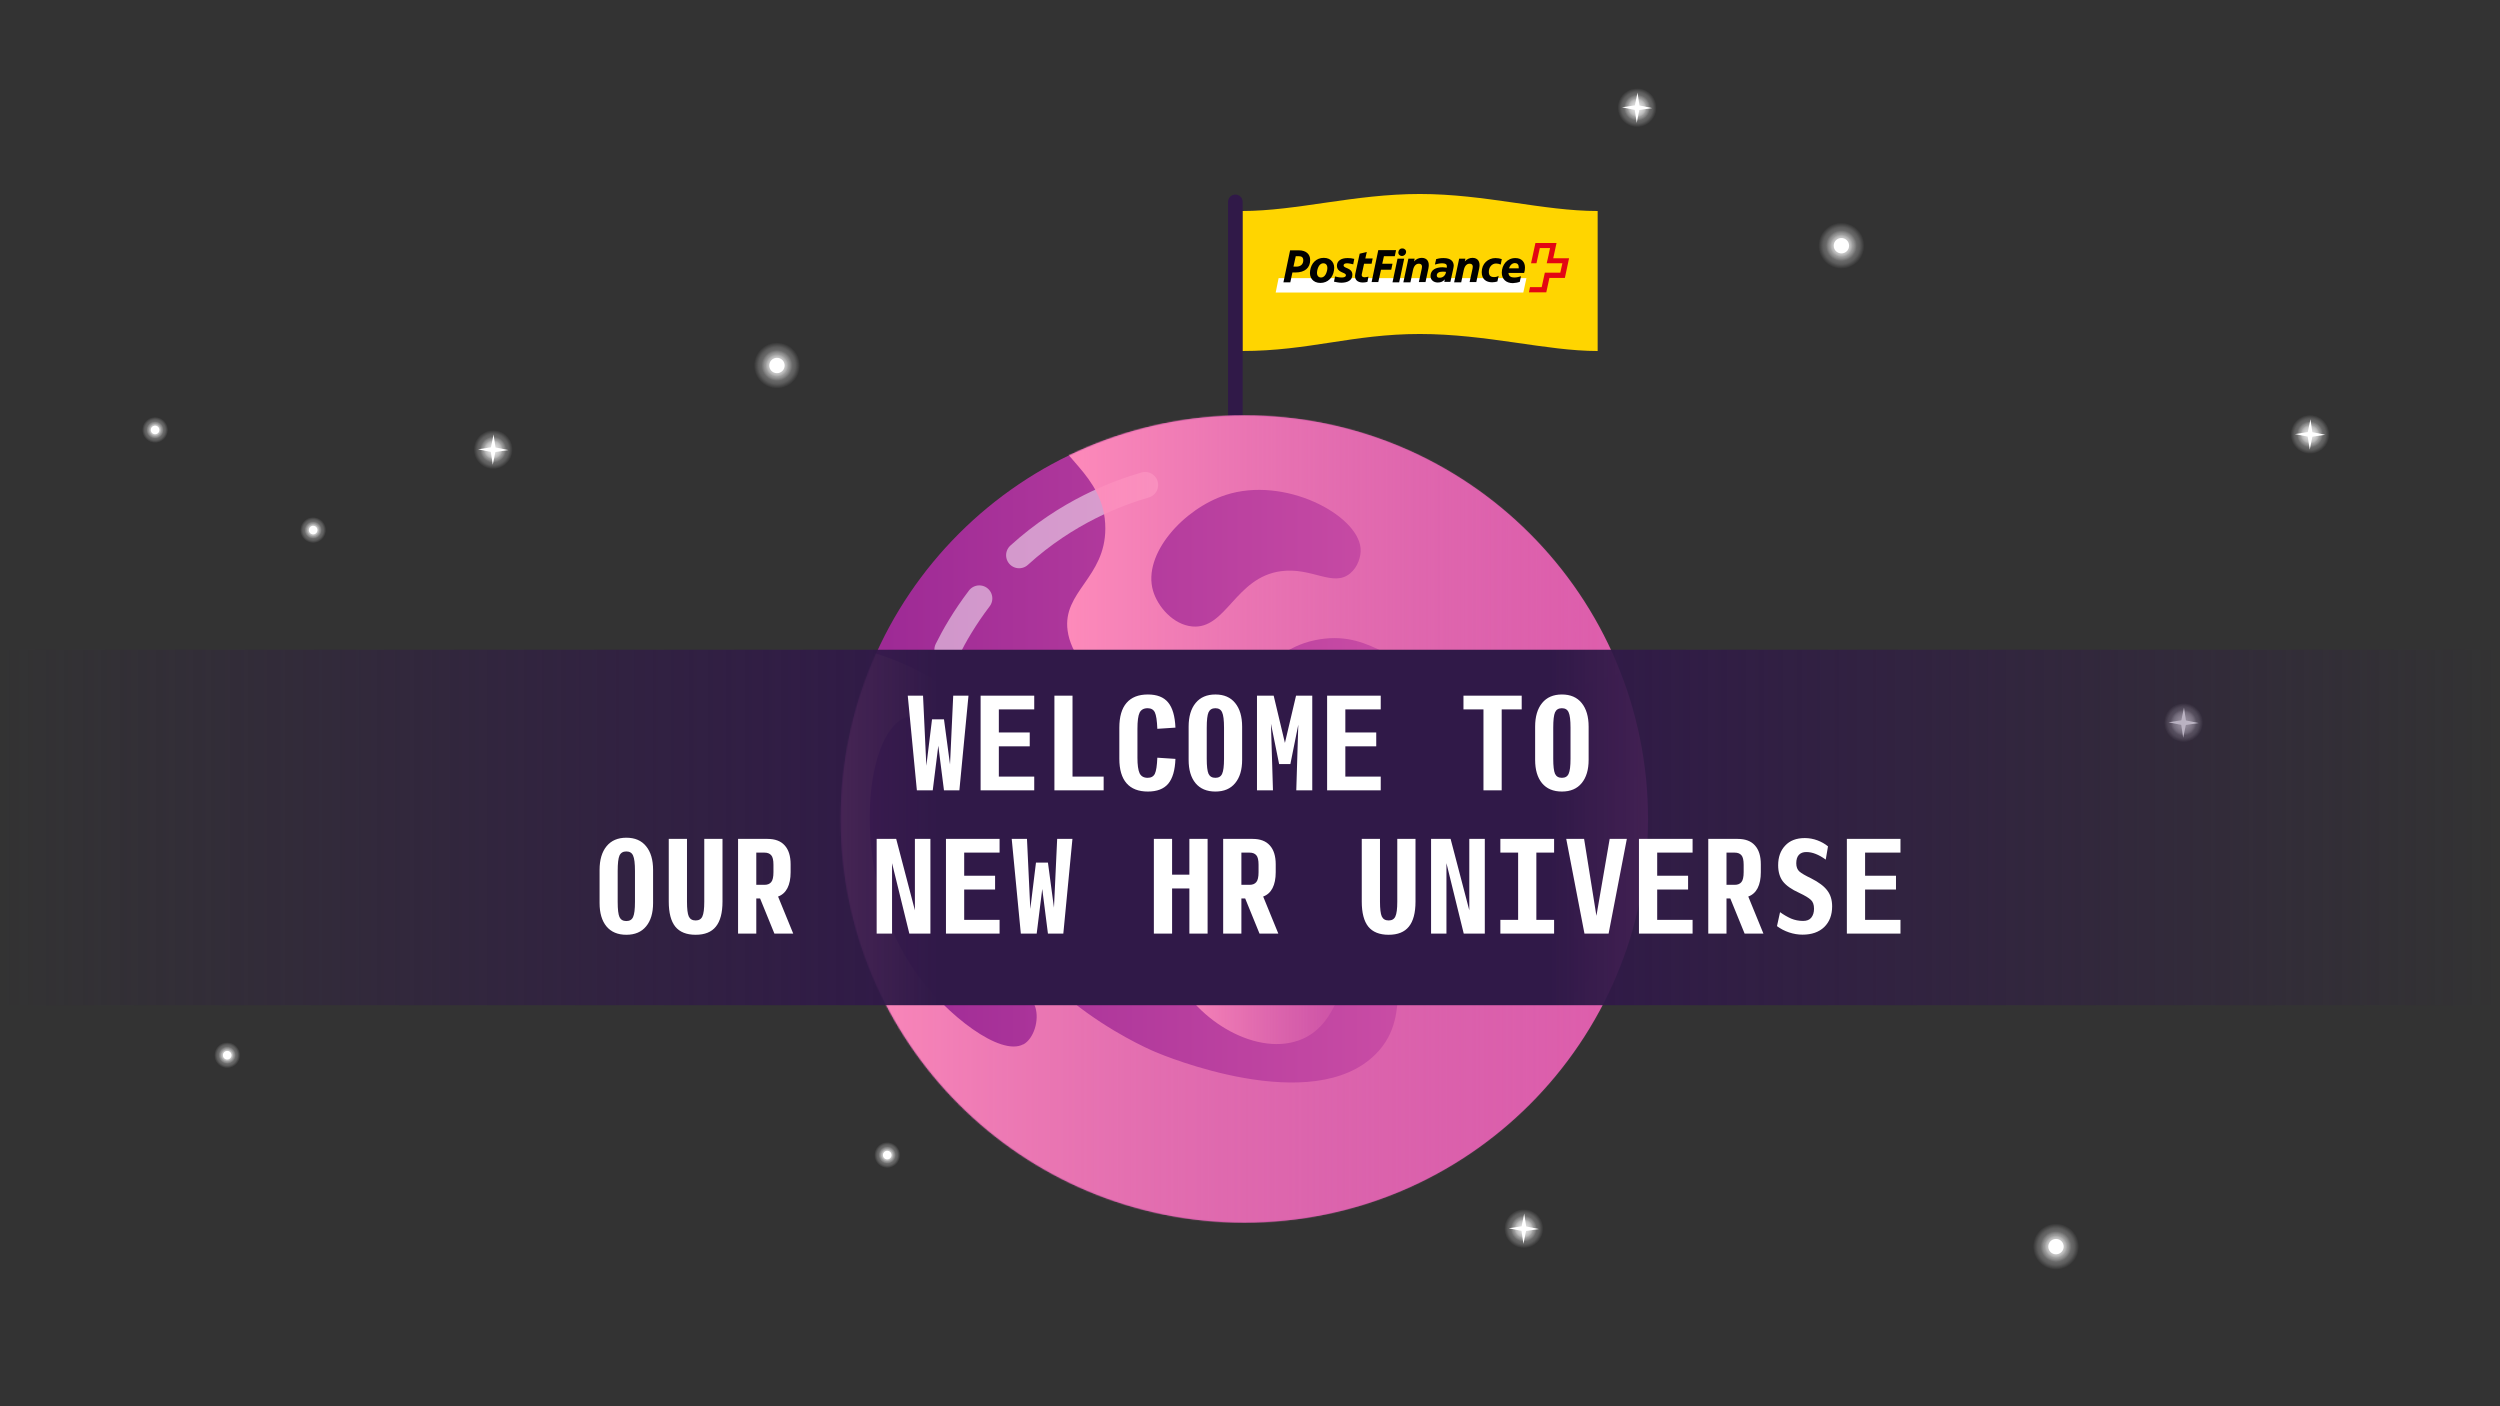 <svg width="1920" height="1080" viewBox="0 0 1920 1080" fill="none" xmlns="http://www.w3.org/2000/svg">
<rect x="0" y="0" width="1920" height="1080" fill="#333333" stroke="none"/>
<g id="Slide1" clip-path="url(#clip0_30_2)">
<g id="Group 4">
<g id="star">
<g id="Group">
<path id="Vector" opacity="0.5" d="M1170.3 951.1C1174.44 951.1 1177.8 947.742 1177.8 943.6C1177.8 939.458 1174.44 936.1 1170.3 936.1C1166.16 936.1 1162.8 939.458 1162.8 943.6C1162.8 947.742 1166.16 951.1 1170.3 951.1Z" fill="url(#paint0_radial_30_2)"/>
<path id="Vector_2" opacity="0.5" d="M1170.3 958.6C1178.58 958.6 1185.3 951.884 1185.3 943.6C1185.3 935.316 1178.58 928.6 1170.3 928.6C1162.02 928.6 1155.3 935.316 1155.3 943.6C1155.3 951.884 1162.02 958.6 1170.3 958.6Z" fill="url(#paint1_radial_30_2)"/>
<path id="Vector_3" opacity="0.5" d="M1170.3 953.6C1175.82 953.6 1180.3 949.123 1180.3 943.6C1180.3 938.077 1175.82 933.6 1170.3 933.6C1164.78 933.6 1160.3 938.077 1160.3 943.6C1160.3 949.123 1164.78 953.6 1170.3 953.6Z" fill="url(#paint2_radial_30_2)"/>
</g>
<path id="Vector_4" d="M1170 955.3L1168.5 945.3L1158.7 943.3L1168.6 941.8L1170.6 932L1172.1 941.9L1181.9 943.9L1172 945.4L1170 955.3Z" fill="white"/>
</g>
<g id="star_2">
<g id="Group_2">
<path id="Vector_5" opacity="0.5" d="M378.8 352.8C382.942 352.8 386.3 349.442 386.3 345.3C386.3 341.158 382.942 337.8 378.8 337.8C374.658 337.8 371.3 341.158 371.3 345.3C371.3 349.442 374.658 352.8 378.8 352.8Z" fill="url(#paint3_radial_30_2)"/>
<path id="Vector_6" opacity="0.5" d="M378.8 360.3C387.084 360.3 393.8 353.584 393.8 345.3C393.8 337.016 387.084 330.3 378.8 330.3C370.516 330.3 363.8 337.016 363.8 345.3C363.8 353.584 370.516 360.3 378.8 360.3Z" fill="url(#paint4_radial_30_2)"/>
<path id="Vector_7" opacity="0.5" d="M378.8 355.3C384.323 355.3 388.8 350.823 388.8 345.3C388.8 339.777 384.323 335.3 378.8 335.3C373.277 335.3 368.8 339.777 368.8 345.3C368.8 350.823 373.277 355.3 378.8 355.3Z" fill="url(#paint5_radial_30_2)"/>
</g>
<path id="Vector_8" d="M378.45 356.95L376.95 347.05L367.15 345.05L377.05 343.55L379.05 333.65L380.55 343.65L390.45 345.65L380.45 347.15L378.45 356.95Z" fill="white"/>
</g>
<g id="star_3">
<g id="Group_3">
<path id="Vector_9" opacity="0.5" d="M1677 562.5C1681.14 562.5 1684.5 559.142 1684.5 555C1684.5 550.858 1681.14 547.5 1677 547.5C1672.86 547.5 1669.5 550.858 1669.5 555C1669.5 559.142 1672.86 562.5 1677 562.5Z" fill="url(#paint6_radial_30_2)"/>
<path id="Vector_10" opacity="0.5" d="M1677 570C1685.28 570 1692 563.284 1692 555C1692 546.716 1685.28 540 1677 540C1668.72 540 1662 546.716 1662 555C1662 563.284 1668.72 570 1677 570Z" fill="url(#paint7_radial_30_2)"/>
<path id="Vector_11" opacity="0.5" d="M1677 565C1682.52 565 1687 560.523 1687 555C1687 549.477 1682.52 545 1677 545C1671.48 545 1667 549.477 1667 555C1667 560.523 1671.48 565 1677 565Z" fill="url(#paint8_radial_30_2)"/>
</g>
<path id="Vector_12" d="M1676.7 566.6L1675.2 556.7L1665.4 554.7L1675.3 553.2L1677.3 543.4L1678.8 553.3L1688.6 555.3L1678.7 556.8L1676.7 566.6Z" fill="white"/>
</g>
<g id="star_4">
<g id="Group_4">
<path id="Vector_13" opacity="0.5" d="M1774.1 341.1C1778.24 341.1 1781.6 337.742 1781.6 333.6C1781.6 329.458 1778.24 326.1 1774.1 326.1C1769.96 326.1 1766.6 329.458 1766.6 333.6C1766.6 337.742 1769.96 341.1 1774.1 341.1Z" fill="url(#paint9_radial_30_2)"/>
<path id="Vector_14" opacity="0.5" d="M1774.1 348.6C1782.38 348.6 1789.1 341.884 1789.1 333.6C1789.1 325.316 1782.38 318.6 1774.1 318.6C1765.82 318.6 1759.1 325.316 1759.1 333.6C1759.1 341.884 1765.82 348.6 1774.1 348.6Z" fill="url(#paint10_radial_30_2)"/>
<path id="Vector_15" opacity="0.5" d="M1774.1 343.6C1779.62 343.6 1784.1 339.123 1784.1 333.6C1784.1 328.077 1779.62 323.6 1774.1 323.6C1768.58 323.6 1764.1 328.077 1764.1 333.6C1764.1 339.123 1768.58 343.6 1774.1 343.6Z" fill="url(#paint11_radial_30_2)"/>
</g>
<path id="Vector_16" d="M1773.9 345.3L1772.3 335.3L1762.5 333.4L1772.4 331.8L1774.4 322L1775.9 331.9L1785.8 333.9L1775.9 335.4L1773.9 345.3Z" fill="white"/>
</g>
<g id="star_5">
<g id="Group_5">
<path id="Vector_17" opacity="0.5" d="M1257.3 90.2C1261.44 90.2 1264.8 86.842 1264.8 82.7C1264.8 78.558 1261.44 75.2 1257.3 75.2C1253.16 75.2 1249.8 78.558 1249.8 82.7C1249.8 86.842 1253.16 90.2 1257.3 90.2Z" fill="url(#paint12_radial_30_2)"/>
<path id="Vector_18" opacity="0.5" d="M1257.3 97.7C1265.58 97.7 1272.3 90.984 1272.3 82.7C1272.3 74.416 1265.58 67.7 1257.3 67.7C1249.02 67.7 1242.3 74.416 1242.3 82.7C1242.3 90.984 1249.02 97.7 1257.3 97.7Z" fill="url(#paint13_radial_30_2)"/>
<path id="Vector_19" opacity="0.5" d="M1257.3 92.7C1262.82 92.7 1267.3 88.223 1267.3 82.7C1267.3 77.177 1262.82 72.7 1257.3 72.7C1251.78 72.7 1247.3 77.177 1247.3 82.7C1247.3 88.223 1251.78 92.7 1257.3 92.7Z" fill="url(#paint14_radial_30_2)"/>
</g>
<path id="Vector_20" d="M1257 94.4L1255.5 84.4L1245.7 82.4L1255.6 80.9L1257.6 71.1L1259.1 81L1268.9 83L1259 84.5L1257 94.4Z" fill="white"/>
</g>
<g id="star_6">
<path id="Vector_21" opacity="0.5" d="M681.4 897.1C686.923 897.1 691.4 892.623 691.4 887.1C691.4 881.577 686.923 877.1 681.4 877.1C675.877 877.1 671.4 881.577 671.4 887.1C671.4 892.623 675.877 897.1 681.4 897.1Z" fill="url(#paint15_radial_30_2)"/>
<path id="Vector_22" opacity="0.5" d="M681.4 893.7C685.045 893.7 688 890.745 688 887.1C688 883.455 685.045 880.5 681.4 880.5C677.755 880.5 674.8 883.455 674.8 887.1C674.8 890.745 677.755 893.7 681.4 893.7Z" fill="url(#paint16_radial_30_2)"/>
<path id="Vector_23" d="M681.4 890.4C683.223 890.4 684.7 888.923 684.7 887.1C684.7 885.277 683.223 883.8 681.4 883.8C679.577 883.8 678.1 885.277 678.1 887.1C678.1 888.923 679.577 890.4 681.4 890.4Z" fill="white"/>
<path id="Vector_24" opacity="0.5" d="M681.4 892.1C684.161 892.1 686.4 889.861 686.4 887.1C686.4 884.339 684.161 882.1 681.4 882.1C678.639 882.1 676.4 884.339 676.4 887.1C676.4 889.861 678.639 892.1 681.4 892.1Z" fill="url(#paint17_radial_30_2)"/>
</g>
<g id="star_7">
<path id="Vector_25" opacity="0.5" d="M174.5 820.4C180.023 820.4 184.5 815.923 184.5 810.4C184.5 804.877 180.023 800.4 174.5 800.4C168.977 800.4 164.5 804.877 164.5 810.4C164.5 815.923 168.977 820.4 174.5 820.4Z" fill="url(#paint18_radial_30_2)"/>
<path id="Vector_26" opacity="0.5" d="M174.5 817C178.145 817 181.1 814.045 181.1 810.4C181.1 806.755 178.145 803.8 174.5 803.8C170.855 803.8 167.9 806.755 167.9 810.4C167.9 814.045 170.855 817 174.5 817Z" fill="url(#paint19_radial_30_2)"/>
<path id="Vector_27" d="M174.5 813.7C176.323 813.7 177.8 812.223 177.8 810.4C177.8 808.577 176.323 807.1 174.5 807.1C172.677 807.1 171.2 808.577 171.2 810.4C171.2 812.223 172.677 813.7 174.5 813.7Z" fill="white"/>
<path id="Vector_28" opacity="0.5" d="M174.5 815.4C177.261 815.4 179.5 813.161 179.5 810.4C179.5 807.639 177.261 805.4 174.5 805.4C171.739 805.4 169.5 807.639 169.5 810.4C169.5 813.161 171.739 815.4 174.5 815.4Z" fill="url(#paint20_radial_30_2)"/>
</g>
<g id="star_8">
<path id="Vector_29" opacity="0.5" d="M240.5 417.1C246.023 417.1 250.5 412.623 250.5 407.1C250.5 401.577 246.023 397.1 240.5 397.1C234.977 397.1 230.5 401.577 230.5 407.1C230.5 412.623 234.977 417.1 240.5 417.1Z" fill="url(#paint21_radial_30_2)"/>
<path id="Vector_30" opacity="0.5" d="M240.5 413.7C244.145 413.7 247.1 410.745 247.1 407.1C247.1 403.455 244.145 400.5 240.5 400.5C236.855 400.5 233.9 403.455 233.9 407.1C233.9 410.745 236.855 413.7 240.5 413.7Z" fill="url(#paint22_radial_30_2)"/>
<path id="Vector_31" d="M240.5 410.4C242.322 410.4 243.8 408.922 243.8 407.1C243.8 405.277 242.322 403.8 240.5 403.8C238.677 403.8 237.2 405.277 237.2 407.1C237.2 408.922 238.677 410.4 240.5 410.4Z" fill="white"/>
<path id="Vector_32" opacity="0.5" d="M240.5 412.1C243.261 412.1 245.5 409.861 245.5 407.1C245.5 404.339 243.261 402.1 240.5 402.1C237.739 402.1 235.5 404.339 235.5 407.1C235.5 409.861 237.739 412.1 240.5 412.1Z" fill="url(#paint23_radial_30_2)"/>
</g>
<g id="star_9">
<path id="Vector_33" opacity="0.5" d="M596.7 298.4C606.475 298.4 614.4 290.475 614.4 280.7C614.4 270.925 606.475 263 596.7 263C586.925 263 579 270.925 579 280.7C579 290.475 586.925 298.4 596.7 298.4Z" fill="url(#paint24_radial_30_2)"/>
<path id="Vector_34" opacity="0.5" d="M596.7 292.5C603.217 292.5 608.5 287.217 608.5 280.7C608.5 274.183 603.217 268.9 596.7 268.9C590.183 268.9 584.9 274.183 584.9 280.7C584.9 287.217 590.183 292.5 596.7 292.5Z" fill="url(#paint25_radial_30_2)"/>
<path id="Vector_35" d="M596.7 286.6C599.958 286.6 602.6 283.959 602.6 280.7C602.6 277.442 599.958 274.8 596.7 274.8C593.442 274.8 590.8 277.442 590.8 280.7C590.8 283.959 593.442 286.6 596.7 286.6Z" fill="white"/>
<path id="Vector_36" opacity="0.5" d="M596.7 289.5C601.56 289.5 605.5 285.56 605.5 280.7C605.5 275.84 601.56 271.9 596.7 271.9C591.84 271.9 587.9 275.84 587.9 280.7C587.9 285.56 591.84 289.5 596.7 289.5Z" fill="url(#paint26_radial_30_2)"/>
</g>
<g id="star_10">
<path id="Vector_37" opacity="0.5" d="M1414.2 206.4C1423.98 206.4 1431.9 198.475 1431.9 188.7C1431.9 178.925 1423.98 171 1414.2 171C1404.42 171 1396.5 178.925 1396.5 188.7C1396.5 198.475 1404.42 206.4 1414.2 206.4Z" fill="url(#paint27_radial_30_2)"/>
<path id="Vector_38" opacity="0.5" d="M1414.2 200.5C1420.72 200.5 1426 195.217 1426 188.7C1426 182.183 1420.72 176.9 1414.2 176.9C1407.68 176.9 1402.4 182.183 1402.4 188.7C1402.4 195.217 1407.68 200.5 1414.2 200.5Z" fill="url(#paint28_radial_30_2)"/>
<path id="Vector_39" d="M1414.2 194.6C1417.46 194.6 1420.1 191.959 1420.1 188.7C1420.1 185.442 1417.46 182.8 1414.2 182.8C1410.94 182.8 1408.3 185.442 1408.3 188.7C1408.3 191.959 1410.94 194.6 1414.2 194.6Z" fill="white"/>
<path id="Vector_40" opacity="0.5" d="M1414.2 197.5C1419.06 197.5 1423 193.56 1423 188.7C1423 183.84 1419.06 179.9 1414.2 179.9C1409.34 179.9 1405.4 183.84 1405.4 188.7C1405.4 193.56 1409.34 197.5 1414.2 197.5Z" fill="url(#paint29_radial_30_2)"/>
</g>
<g id="star_11">
<path id="Vector_41" opacity="0.5" d="M1579 975.1C1588.78 975.1 1596.7 967.175 1596.7 957.4C1596.7 947.625 1588.78 939.7 1579 939.7C1569.22 939.7 1561.3 947.625 1561.3 957.4C1561.3 967.175 1569.22 975.1 1579 975.1Z" fill="url(#paint30_radial_30_2)"/>
<path id="Vector_42" opacity="0.5" d="M1579 969.2C1585.52 969.2 1590.8 963.917 1590.8 957.4C1590.8 950.883 1585.52 945.6 1579 945.6C1572.48 945.6 1567.2 950.883 1567.2 957.4C1567.2 963.917 1572.48 969.2 1579 969.2Z" fill="url(#paint31_radial_30_2)"/>
<path id="Vector_43" d="M1579 963.3C1582.26 963.3 1584.9 960.658 1584.9 957.4C1584.9 954.141 1582.26 951.5 1579 951.5C1575.74 951.5 1573.1 954.141 1573.1 957.4C1573.1 960.658 1575.74 963.3 1579 963.3Z" fill="white"/>
<path id="Vector_44" opacity="0.5" d="M1579 966.2C1583.86 966.2 1587.8 962.26 1587.8 957.4C1587.8 952.54 1583.86 948.6 1579 948.6C1574.14 948.6 1570.2 952.54 1570.2 957.4C1570.2 962.26 1574.14 966.2 1579 966.2Z" fill="url(#paint32_radial_30_2)"/>
</g>
<g id="star_12">
<path id="Vector_45" opacity="0.5" d="M119.1 340.2C124.623 340.2 129.1 335.723 129.1 330.2C129.1 324.677 124.623 320.2 119.1 320.2C113.577 320.2 109.1 324.677 109.1 330.2C109.1 335.723 113.577 340.2 119.1 340.2Z" fill="url(#paint33_radial_30_2)"/>
<path id="Vector_46" opacity="0.5" d="M119.1 336.8C122.745 336.8 125.7 333.845 125.7 330.2C125.7 326.555 122.745 323.6 119.1 323.6C115.455 323.6 112.5 326.555 112.5 330.2C112.5 333.845 115.455 336.8 119.1 336.8Z" fill="url(#paint34_radial_30_2)"/>
<path id="Vector_47" d="M119.1 333.5C120.923 333.5 122.4 332.022 122.4 330.2C122.4 328.377 120.923 326.9 119.1 326.9C117.277 326.9 115.8 328.377 115.8 330.2C115.8 332.022 117.277 333.5 119.1 333.5Z" fill="white"/>
<path id="Vector_48" opacity="0.5" d="M119.1 335.2C121.861 335.2 124.1 332.961 124.1 330.2C124.1 327.439 121.861 325.2 119.1 325.2C116.339 325.2 114.1 327.439 114.1 330.2C114.1 332.961 116.339 335.2 119.1 335.2Z" fill="url(#paint35_radial_30_2)"/>
</g>
</g>
<g id="Group 6">
<g id="Group 5">
<g id="Frame 15" clip-path="url(#clip1_30_2)">
<path id="flag" d="M954.006 162.048V269.57C1005.06 269.57 1039.01 256.504 1090.38 256.504C1141.75 256.504 1187.6 269.57 1226.82 269.57C1277.87 269.57 1311.83 256.504 1363.19 256.504C1414.56 256.504 1460.42 269.57 1499.64 269.57V162.048C1457.82 162.048 1413.48 148.982 1363.19 148.982C1312.91 148.982 1268.79 162.048 1226.82 162.048C1185 162.048 1140.66 148.982 1090.38 148.982C1040.09 148.982 995.972 162.048 954.006 162.048Z" fill="#FFD500"/>
</g>
<g id="Group 12">
<path id="Vector_49" d="M1169.9 224.673L1172.31 213.6H981.975L979.729 224.673H1169.9Z" fill="white"/>
<path id="Vector_50" d="M1192.85 198.514C1192.85 198.514 1195.41 186.799 1195.41 186.639H1179.21L1175.84 202.205H1180.01L1182.58 190.49H1190.44C1190.44 190.49 1188.03 202.205 1187.87 202.205H1199.91L1198.3 209.427H1186.43L1184.02 220.5H1175.03L1174.23 224.512H1187.55L1189.96 213.439H1201.83C1201.83 213.439 1205.04 198.514 1205.04 198.354H1192.85V198.514Z" fill="#E30613"/>
<path id="Vector_51" d="M993.369 204.773L995.135 196.749H997.381C999.789 196.749 1000.91 197.712 1000.91 199.959C1000.91 202.847 998.986 204.773 995.616 204.773H993.369ZM992.567 209.267H994.814C1002.2 209.267 1006.21 205.736 1006.21 199.638C1006.21 195.144 1003 192.256 997.542 192.256H990.802L985.666 216.809H990.962L992.567 209.267ZM1014.55 213.118C1012.47 213.118 1010.86 211.513 1011.66 207.662C1012.47 203.971 1014.23 202.205 1016.32 202.205C1018.4 202.205 1020.01 203.81 1019.21 207.662C1018.4 211.353 1016.64 213.118 1014.55 213.118ZM1014.07 217.291C1019.85 217.291 1023.7 213.118 1024.5 207.662C1025.47 202.205 1022.42 198.033 1016.64 198.033C1010.86 198.033 1007.01 202.205 1006.21 207.662C1005.24 213.118 1008.29 217.291 1014.07 217.291ZM1033.65 211.353C1033.65 212.797 1031.88 213.118 1030.44 213.118C1028.51 213.118 1026.43 212.637 1025.31 212.316L1024.5 216.328C1026.11 216.649 1028.19 217.13 1030.12 217.13C1034.77 217.13 1038.62 215.365 1038.62 211.032C1038.62 205.415 1031.88 206.378 1031.88 203.81C1031.88 202.687 1033.01 202.205 1034.61 202.205C1036.22 202.205 1038.62 202.847 1039.27 203.008L1040.07 198.835C1038.46 198.354 1036.7 198.193 1034.93 198.193C1029.8 198.193 1026.75 200.44 1026.75 204.131C1026.91 209.748 1033.65 208.946 1033.65 211.353ZM1053.39 202.526L1054.19 198.514H1048.57L1049.7 193.539L1044.24 194.823L1040.87 210.229C1039.91 214.562 1042.32 216.97 1046.65 216.97C1047.61 216.97 1049.06 216.809 1050.18 216.488L1050.98 212.476C1050.18 212.637 1049.06 212.958 1048.09 212.958C1046.65 212.958 1045.53 212.476 1045.85 210.55L1047.61 202.526H1053.39V202.526ZM1058.52 216.649L1060.61 207.18H1068.47L1069.44 202.526H1061.57L1062.86 196.749H1071.2L1072.17 192.095H1058.52L1053.39 216.649H1058.52ZM1073.29 198.675L1069.44 216.809H1074.57L1078.42 198.675H1073.29ZM1073.93 193.7C1073.77 195.305 1075.05 196.589 1076.66 196.589C1078.42 196.589 1079.71 195.305 1079.87 193.7C1080.03 192.095 1078.75 190.811 1077.14 190.811C1075.38 190.651 1074.09 191.935 1073.93 193.7ZM1083.24 216.649L1085.16 207.501C1085.97 203.81 1087.73 202.526 1089.66 202.526C1092.07 202.526 1092.39 204.292 1091.9 206.378L1089.66 216.649H1094.79L1097.04 206.057C1098.16 200.761 1095.76 198.033 1091.9 198.033C1089.82 198.033 1087.73 198.835 1085.97 200.761L1086.45 198.675H1081.63L1077.78 216.809H1083.24V216.649ZM1108.59 198.193C1106.19 198.193 1103.78 198.675 1102.98 198.996L1102.01 203.168C1103.14 202.847 1105.55 202.205 1107.47 202.205C1110.2 202.205 1111.16 203.008 1111.16 204.452C1111.16 204.773 1111.16 204.934 1111.16 205.255V205.575C1109.88 205.415 1108.59 205.255 1107.95 205.255C1102.82 205.255 1098.64 207.18 1098.64 211.995C1098.64 215.044 1101.05 216.97 1104.26 216.97C1106.51 216.97 1108.43 216.167 1109.56 214.562L1109.24 216.488H1113.89L1116.14 206.217C1116.3 205.415 1116.46 204.613 1116.46 203.81C1116.3 200.922 1114.53 198.193 1108.59 198.193ZM1103.46 211.513C1103.46 209.748 1105.06 208.625 1107.79 208.625C1108.27 208.625 1109.4 208.625 1110.52 208.785L1110.36 209.748C1109.72 211.834 1107.95 213.279 1105.87 213.279C1104.26 213.439 1103.46 212.797 1103.46 211.513ZM1122.24 216.649L1124.16 207.501C1124.96 203.81 1126.73 202.526 1128.65 202.526C1131.06 202.526 1131.38 204.292 1130.9 206.378L1128.65 216.649H1133.79L1136.04 206.057C1137.16 200.761 1134.75 198.033 1130.9 198.033C1128.82 198.033 1126.73 198.835 1124.96 200.761L1125.45 198.675H1120.63L1116.78 216.809H1122.24V216.649ZM1147.43 212.797C1145.02 212.797 1143.42 211.834 1143.42 208.785C1143.42 205.255 1145.67 202.366 1149.04 202.366C1150.16 202.366 1151.44 202.687 1152.57 203.168L1153.37 198.996C1151.92 198.514 1150.32 198.193 1148.55 198.193C1142.78 198.193 1137.96 202.526 1137.96 208.946C1137.96 214.402 1141.33 216.809 1145.99 216.809C1147.59 216.809 1148.88 216.488 1150 216.167L1150.96 211.834C1150 212.476 1148.88 212.797 1147.43 212.797ZM1167.17 216.488L1168.13 212.155C1166.53 212.637 1164.92 213.118 1163 213.118C1160.59 213.118 1158.66 212.316 1158.5 209.588H1170.54C1171.02 208.143 1171.18 206.699 1171.18 205.415C1171.18 201.403 1168.77 198.193 1163.8 198.193C1157.38 198.193 1153.37 203.489 1153.37 209.427C1153.37 214.402 1156.74 217.451 1161.87 217.451C1164.12 217.291 1165.89 216.97 1167.17 216.488ZM1163.48 202.045C1165.24 202.045 1166.37 203.168 1166.37 205.094C1166.37 205.415 1166.37 205.736 1166.37 206.057H1158.99C1159.63 203.65 1161.39 202.045 1163.48 202.045Z" fill="black"/>
</g>
</g>
<path id="Rectangle 1" d="M943.139 155.036C943.139 151.934 945.654 149.419 948.756 149.419V149.419C951.858 149.419 954.373 151.934 954.373 155.036V370.883H943.139V155.036Z" fill="#301948"/>
</g>
<g id="Motiv">
<g id="Group_6">
<path id="Vector_52" d="M955.686 939C1126.89 939 1265.69 800.208 1265.69 629C1265.69 457.792 1126.89 319 955.686 319C784.478 319 645.686 457.792 645.686 629C645.686 800.208 784.478 939 955.686 939Z" fill="url(#paint36_linear_30_2)"/>
<path id="Vector_53" opacity="0.5" d="M752.113 459.583C740.851 474.433 732.931 488.169 727.61 498.936" stroke="white" stroke-width="20" stroke-miterlimit="10" stroke-linecap="round"/>
<path id="Vector_54" opacity="0.5" d="M879.454 372.461C857.921 378.772 819.434 393.004 782.68 426.417" stroke="white" stroke-width="20" stroke-miterlimit="10" stroke-linecap="round"/>
</g>
<g id="Group_7">
<mask id="mask0_30_2" style="mask-type:alpha" maskUnits="userSpaceOnUse" x="645" y="319" width="621" height="620">
<path id="Vector_55" d="M955.686 939C1126.89 939 1265.69 800.208 1265.69 629C1265.69 457.792 1126.89 319 955.686 319C784.478 319 645.686 457.792 645.686 629C645.686 800.208 784.478 939 955.686 939Z" fill="#D9D9D9"/>
</mask>
<g mask="url(#mask0_30_2)">
<path id="Vector_56" d="M947.271 683.575C929.326 692.485 915.59 678.749 903.71 688.278C890.221 699.168 893.686 728.992 902.472 748.298C918.808 784.186 966.576 812.525 1000.24 797.922C1023.01 788.022 1030.31 762.282 1040.21 727.755C1049.37 695.579 1058.03 664.765 1040.21 645.088C1026.84 630.361 1000.48 624.05 983.53 633.208C962.492 644.593 969.422 672.561 947.271 683.575Z" fill="url(#paint37_linear_30_2)"/>
<path id="Vector_57" d="M1116.07 326.054C986.376 256.01 820.796 287.938 811.762 327.415C806.935 348.577 849.011 363.18 848.887 405.875C848.887 443.619 815.846 454.385 819.929 484.334C824.508 518.366 873.762 552.026 916.333 547.695C961.997 542.992 966.452 498.194 1014.1 490.892C1055.06 484.705 1072.14 514.529 1124.24 527.028C1156.41 534.701 1204.3 536.433 1270.14 506.362C1255.29 469.236 1212.97 378.401 1115.95 325.93L1116.07 326.054ZM1036.87 440.401C1023.87 451.168 1007.41 435.451 983.778 438.669C948.632 443.372 941.702 483.591 915.59 481.116C901.111 479.755 889.107 466.018 885.518 453.643C877.35 425.551 909.031 390.653 941.331 380.134C986.5 365.407 1042.44 395.232 1044.91 420.849C1045.53 427.655 1042.56 435.699 1036.99 440.278L1036.87 440.401Z" fill="url(#paint38_linear_30_2)"/>
<path id="Vector_58" d="M988.851 527.523C967.442 543.735 951.726 555.491 954.077 567.495C957.047 583.335 990.955 597.814 1015.58 585.192C1034.14 575.786 1044.29 552.521 1039.47 533.958C1038.97 531.978 1035.01 516.509 1023.13 512.796C1012.86 509.455 1002.71 516.88 988.728 527.523H988.851Z" fill="url(#paint39_linear_30_2)"/>
<path id="Vector_59" d="M1288.21 591.751C1149.61 608.086 1101.84 651.771 1084.39 689.515C1062.24 737.407 1087.61 777.998 1056.79 809.307C1008.28 858.561 892.943 810.297 887.374 807.946C875.494 802.872 774.512 757.579 759.291 671.571C751.247 625.659 773.893 604.002 757.929 566.876C741.47 528.513 699.147 509.455 664.496 499.307C602.62 645.335 642.344 811.411 756.568 902.864C904.081 1021.05 1128.2 976.373 1230.29 842.226C1305.91 742.976 1292.66 623.679 1288.08 591.627L1288.21 591.751ZM785.897 802.006C768.572 811.535 727.115 779.854 703.726 747.307C652.616 676.026 662.269 563.659 695.311 551.16C707.067 546.705 723.897 554.006 731.075 564.896C740.604 579.252 728.847 593.483 725.011 621.204C718.328 669.467 738.995 736.789 775.255 755.846C780.824 758.816 791.59 763.148 795.055 773.295C798.396 783.443 793.941 797.799 785.897 802.13V802.006ZM1183.64 770.325C1162.97 770.202 1149.85 753 1142.18 743.1C1136.36 735.551 1121.89 716.617 1125.97 691.619C1126.71 687.411 1129.93 670.828 1144.16 658.329C1168.42 637.044 1210.74 639.767 1217.92 654.246C1224.85 668.106 1195.89 685.431 1202.82 708.82C1207.65 725.156 1224.72 726.27 1225.09 739.14C1225.47 753.619 1204.43 770.573 1183.64 770.449V770.325Z" fill="url(#paint40_linear_30_2)"/>
<path id="Vector_60" d="M834.408 695.084C830.943 702.881 826.612 720.082 835.522 726.517C842.329 731.467 854.085 728.002 860.52 722.31C863.861 719.34 865.842 714.142 869.554 703.623C874.009 691.372 876.237 685.06 874.133 681.471C870.668 675.531 860.396 674.789 853.59 676.398C841.339 679.368 836.017 691.495 834.408 695.084Z" fill="url(#paint41_linear_30_2)"/>
</g>
</g>
</g>
<rect id="appear" y="499" width="1920" height="273" fill="url(#paint42_linear_30_2)"/>
<path id="appear_2" d="M724.978 607L720.614 572.727L716.341 607H704.159L697.159 534.273H708.887L711.432 588.091L715.796 552.455H724.978L729.614 587.091L732.069 534.273H743.796L736.796 607H724.978ZM753.109 607V534.273H794.291V544.818H767.109V562.545H790.837V573.182H767.109V596.455H794.291V607H753.109ZM809.787 607V534.273H823.696V596.455H847.605V607H809.787ZM881.555 607.909C874.343 607.909 868.888 605.788 865.191 601.545C861.494 597.303 859.646 591.03 859.646 582.727V558.909C859.646 550.424 861.494 544.061 865.191 539.818C868.888 535.515 874.343 533.364 881.555 533.364C888.585 533.364 893.767 535.394 897.1 539.455C900.494 543.515 902.373 549.97 902.737 558.818L888.827 559.727C888.585 553.424 887.949 549.212 886.918 547.091C885.888 544.97 884.04 543.909 881.373 543.909C878.403 543.909 876.343 545.061 875.191 547.364C874.1 549.667 873.555 553.788 873.555 559.727V582C873.555 587.455 874.1 591.394 875.191 593.818C876.343 596.182 878.403 597.364 881.373 597.364C884.04 597.364 885.888 596.333 886.918 594.273C887.949 592.152 888.585 588.03 888.827 581.909L902.737 582.818C902.433 591.485 900.585 597.848 897.191 601.909C893.797 605.909 888.585 607.909 881.555 607.909ZM933.414 607.909C926.808 607.909 921.717 605.758 918.141 601.455C914.626 597.152 912.868 591.182 912.868 583.545V558.091C912.868 550.333 914.656 544.273 918.232 539.909C921.808 535.545 926.868 533.364 933.414 533.364C940.02 533.364 945.08 535.545 948.596 539.909C952.171 544.273 953.959 550.333 953.959 558.091V583.545C953.959 591.182 952.171 597.152 948.596 601.455C945.08 605.758 940.02 607.909 933.414 607.909ZM933.414 597.364C935.959 597.364 937.686 596.333 938.596 594.273C939.565 592.212 940.05 588.364 940.05 582.727V558.909C940.05 553.091 939.565 549.152 938.596 547.091C937.686 544.97 935.959 543.909 933.414 543.909C930.868 543.909 929.111 544.97 928.141 547.091C927.232 549.152 926.777 553.091 926.777 558.909V582.727C926.777 588.364 927.232 592.212 928.141 594.273C929.111 596.333 930.868 597.364 933.414 597.364ZM982.364 586.818L976.091 555.818L977.636 607H965.364V534.273H978.182L986.818 570.545L995.364 534.273H1007.82V607H995.545L997.091 556.545L991 586.818H982.364ZM1019.22 607V534.273H1060.4V544.818H1033.22V562.545H1056.95V573.182H1033.22V596.455H1060.4V607H1019.22ZM1139.3 607V544.818H1123.94V534.273H1168.67V544.818H1153.3V607H1139.3ZM1199.53 607.909C1192.92 607.909 1187.83 605.758 1184.25 601.455C1180.74 597.152 1178.98 591.182 1178.98 583.545V558.091C1178.98 550.333 1180.77 544.273 1184.35 539.909C1187.92 535.545 1192.98 533.364 1199.53 533.364C1206.13 533.364 1211.19 535.545 1214.71 539.909C1218.28 544.273 1220.07 550.333 1220.07 558.091V583.545C1220.07 591.182 1218.28 597.152 1214.71 601.455C1211.19 605.758 1206.13 607.909 1199.53 607.909ZM1199.53 597.364C1202.07 597.364 1203.8 596.333 1204.71 594.273C1205.68 592.212 1206.16 588.364 1206.16 582.727V558.909C1206.16 553.091 1205.68 549.152 1204.71 547.091C1203.8 544.97 1202.07 543.909 1199.53 543.909C1196.98 543.909 1195.22 544.97 1194.25 547.091C1193.35 549.152 1192.89 553.091 1192.89 558.909V582.727C1192.89 588.364 1193.35 592.212 1194.25 594.273C1195.22 596.333 1196.98 597.364 1199.53 597.364ZM481.021 717.909C474.415 717.909 469.324 715.758 465.748 711.455C462.233 707.152 460.476 701.182 460.476 693.545V668.091C460.476 660.333 462.264 654.273 465.839 649.909C469.415 645.545 474.476 643.364 481.021 643.364C487.627 643.364 492.688 645.545 496.203 649.909C499.779 654.273 501.567 660.333 501.567 668.091V693.545C501.567 701.182 499.779 707.152 496.203 711.455C492.688 715.758 487.627 717.909 481.021 717.909ZM481.021 707.364C483.567 707.364 485.294 706.333 486.203 704.273C487.173 702.212 487.657 698.364 487.657 692.727V668.909C487.657 663.091 487.173 659.152 486.203 657.091C485.294 654.97 483.567 653.909 481.021 653.909C478.476 653.909 476.718 654.97 475.748 657.091C474.839 659.152 474.385 663.091 474.385 668.909V692.727C474.385 698.364 474.839 702.212 475.748 704.273C476.718 706.333 478.476 707.364 481.021 707.364ZM534.244 717.909C527.213 717.909 522.001 715.818 518.607 711.636C515.274 707.455 513.607 701.03 513.607 692.364V644.273H527.607V692.545C527.607 698 528.062 701.758 528.971 703.818C529.941 705.879 531.698 706.909 534.244 706.909C536.789 706.909 538.517 705.879 539.426 703.818C540.395 701.758 540.88 698 540.88 692.545V644.273H554.88V692.364C554.88 701.03 553.183 707.455 549.789 711.636C546.456 715.818 541.274 717.909 534.244 717.909ZM580.83 679.545H587.194C589.436 679.545 591.133 678.848 592.285 677.455C593.436 676.061 594.012 673.515 594.012 669.818V664.182C594.012 660.545 593.436 658.091 592.285 656.818C591.133 655.485 589.436 654.818 587.194 654.818H580.83V679.545ZM580.83 717H566.83V644.273H589.466C595.285 644.273 599.679 645.939 602.648 649.273C605.679 652.606 607.194 657.455 607.194 663.818V669.909C607.194 674.818 606.376 678.879 604.739 682.091C603.103 685.242 600.709 687.394 597.557 688.545L609.194 717H594.739L583.739 690H580.83V717ZM698.366 717L685.094 662.909V717H673.275V644.273H688.275L702.639 699.091V644.273H714.548V717H698.366ZM726.498 717V644.273H767.68V654.818H740.498V672.545H764.225V683.182H740.498V706.455H767.68V717H726.498ZM804.812 717L800.448 682.727L796.175 717H783.993L776.993 644.273H788.721L791.266 698.091L795.63 662.455H804.812L809.448 697.091L811.903 644.273H823.63L816.63 717H804.812ZM886.166 717V644.273H900.166V671.727H913.439V644.273H927.439V717H913.439V682.364H900.166V717H886.166ZM953.389 679.545H959.752C961.995 679.545 963.692 678.848 964.843 677.455C965.995 676.061 966.57 673.515 966.57 669.818V664.182C966.57 660.545 965.995 658.091 964.843 656.818C963.692 655.485 961.995 654.818 959.752 654.818H953.389V679.545ZM953.389 717H939.389V644.273H962.025C967.843 644.273 972.237 645.939 975.207 649.273C978.237 652.606 979.752 657.455 979.752 663.818V669.909C979.752 674.818 978.934 678.879 977.298 682.091C975.661 685.242 973.267 687.394 970.116 688.545L981.752 717H967.298L956.298 690H953.389V717ZM1066.47 717.909C1059.44 717.909 1054.23 715.818 1050.83 711.636C1047.5 707.455 1045.83 701.03 1045.83 692.364V644.273H1059.83V692.545C1059.83 698 1060.29 701.758 1061.2 703.818C1062.17 705.879 1063.92 706.909 1066.47 706.909C1069.02 706.909 1070.74 705.879 1071.65 703.818C1072.62 701.758 1073.11 698 1073.11 692.545V644.273H1087.11V692.364C1087.11 701.03 1085.41 707.455 1082.02 711.636C1078.68 715.818 1073.5 717.909 1066.47 717.909ZM1124.15 717L1110.87 662.909V717H1099.06V644.273H1114.06L1128.42 699.091V644.273H1140.33V717H1124.15ZM1152.28 717V706.455H1165.92V654.818H1152.28V644.273H1193.55V654.818H1179.92V706.455H1193.55V717H1152.28ZM1235.41 717H1216.87L1202.87 644.273H1216.59L1226.05 703.364L1236.23 644.273H1249.41L1235.41 717ZM1258.72 717V644.273H1299.91V654.818H1272.72V672.545H1296.45V683.182H1272.72V706.455H1299.91V717H1258.72ZM1325.95 679.545H1332.31C1334.55 679.545 1336.25 678.848 1337.4 677.455C1338.55 676.061 1339.13 673.515 1339.13 669.818V664.182C1339.13 660.545 1338.55 658.091 1337.4 656.818C1336.25 655.485 1334.55 654.818 1332.31 654.818H1325.95V679.545ZM1325.95 717H1311.95V644.273H1334.58C1340.4 644.273 1344.8 645.939 1347.77 649.273C1350.8 652.606 1352.31 657.455 1352.31 663.818V669.909C1352.31 674.818 1351.49 678.879 1349.86 682.091C1348.22 685.242 1345.83 687.394 1342.67 688.545L1354.31 717H1339.86L1328.86 690H1325.95V717ZM1384.35 717.818C1380.9 717.818 1377.44 717.242 1373.99 716.091C1370.59 714.939 1367.5 713.333 1364.72 711.273L1367.08 700.545C1369.87 702.545 1372.69 704.182 1375.53 705.455C1378.44 706.667 1381.53 707.273 1384.81 707.273C1387.65 707.273 1389.75 706.424 1391.08 704.727C1392.47 702.97 1393.17 700.697 1393.17 697.909C1393.17 694.818 1392.35 692.545 1390.72 691.091C1389.14 689.576 1386.17 687.788 1381.81 685.727C1375.93 683.061 1371.75 680.121 1369.26 676.909C1366.84 673.697 1365.62 669.545 1365.62 664.455C1365.62 658.273 1367.41 653.273 1370.99 649.455C1374.56 645.576 1379.59 643.636 1386.08 643.636C1389.41 643.636 1392.62 644.212 1395.72 645.364C1398.81 646.515 1401.53 648.061 1403.9 650L1402.17 660.182C1399.5 658.242 1396.93 656.788 1394.44 655.818C1392.02 654.848 1389.62 654.364 1387.26 654.364C1384.78 654.364 1382.87 655.091 1381.53 656.545C1380.2 658 1379.53 660.152 1379.53 663C1379.53 665.788 1380.35 667.909 1381.99 669.364C1383.62 670.758 1386.59 672.485 1390.9 674.545C1396.78 677.515 1400.93 680.636 1403.35 683.909C1405.84 687.121 1407.08 691.182 1407.08 696.091C1407.08 702.758 1405.05 708.061 1400.99 712C1396.93 715.879 1391.38 717.818 1384.35 717.818ZM1418.39 717V644.273H1459.57V654.818H1432.39V672.545H1456.12V683.182H1432.39V706.455H1459.57V717H1418.39Z" fill="white"/>
</g>
<defs>
<radialGradient id="paint0_radial_30_2" cx="0" cy="0" r="1" gradientUnits="userSpaceOnUse" gradientTransform="translate(1170.3 943.6) scale(7.5 7.5)">
<stop stop-color="white"/>
<stop offset="0.1" stop-color="white"/>
<stop offset="0.2" stop-color="white" stop-opacity="0.9"/>
<stop offset="0.4" stop-color="white" stop-opacity="0.8"/>
<stop offset="0.5" stop-color="white" stop-opacity="0.7"/>
<stop offset="0.6" stop-color="white" stop-opacity="0.6"/>
<stop offset="0.8" stop-color="white" stop-opacity="0.4"/>
<stop offset="0.9" stop-color="white" stop-opacity="0.2"/>
<stop offset="1" stop-color="white" stop-opacity="0"/>
</radialGradient>
<radialGradient id="paint1_radial_30_2" cx="0" cy="0" r="1" gradientUnits="userSpaceOnUse" gradientTransform="translate(1170.3 943.6) scale(15 15)">
<stop stop-color="white"/>
<stop offset="0.1" stop-color="white"/>
<stop offset="0.2" stop-color="white" stop-opacity="0.9"/>
<stop offset="0.4" stop-color="white" stop-opacity="0.8"/>
<stop offset="0.5" stop-color="white" stop-opacity="0.7"/>
<stop offset="0.6" stop-color="white" stop-opacity="0.6"/>
<stop offset="0.8" stop-color="white" stop-opacity="0.4"/>
<stop offset="0.9" stop-color="white" stop-opacity="0.2"/>
<stop offset="1" stop-color="white" stop-opacity="0"/>
</radialGradient>
<radialGradient id="paint2_radial_30_2" cx="0" cy="0" r="1" gradientUnits="userSpaceOnUse" gradientTransform="translate(1170.3 943.6) scale(10 10)">
<stop stop-color="white"/>
<stop offset="0.1" stop-color="white"/>
<stop offset="0.2" stop-color="white" stop-opacity="0.9"/>
<stop offset="0.4" stop-color="white" stop-opacity="0.8"/>
<stop offset="0.5" stop-color="white" stop-opacity="0.7"/>
<stop offset="0.6" stop-color="white" stop-opacity="0.6"/>
<stop offset="0.8" stop-color="white" stop-opacity="0.4"/>
<stop offset="0.9" stop-color="white" stop-opacity="0.2"/>
<stop offset="1" stop-color="white" stop-opacity="0"/>
</radialGradient>
<radialGradient id="paint3_radial_30_2" cx="0" cy="0" r="1" gradientUnits="userSpaceOnUse" gradientTransform="translate(378.8 345.3) scale(7.5)">
<stop stop-color="white"/>
<stop offset="0.1" stop-color="white"/>
<stop offset="0.2" stop-color="white" stop-opacity="0.9"/>
<stop offset="0.4" stop-color="white" stop-opacity="0.8"/>
<stop offset="0.5" stop-color="white" stop-opacity="0.7"/>
<stop offset="0.6" stop-color="white" stop-opacity="0.6"/>
<stop offset="0.8" stop-color="white" stop-opacity="0.4"/>
<stop offset="0.9" stop-color="white" stop-opacity="0.2"/>
<stop offset="1" stop-color="white" stop-opacity="0"/>
</radialGradient>
<radialGradient id="paint4_radial_30_2" cx="0" cy="0" r="1" gradientUnits="userSpaceOnUse" gradientTransform="translate(378.8 345.3) scale(15)">
<stop stop-color="white"/>
<stop offset="0.1" stop-color="white"/>
<stop offset="0.2" stop-color="white" stop-opacity="0.9"/>
<stop offset="0.4" stop-color="white" stop-opacity="0.8"/>
<stop offset="0.5" stop-color="white" stop-opacity="0.7"/>
<stop offset="0.6" stop-color="white" stop-opacity="0.6"/>
<stop offset="0.8" stop-color="white" stop-opacity="0.4"/>
<stop offset="0.9" stop-color="white" stop-opacity="0.2"/>
<stop offset="1" stop-color="white" stop-opacity="0"/>
</radialGradient>
<radialGradient id="paint5_radial_30_2" cx="0" cy="0" r="1" gradientUnits="userSpaceOnUse" gradientTransform="translate(378.8 345.3) scale(10)">
<stop stop-color="white"/>
<stop offset="0.1" stop-color="white"/>
<stop offset="0.2" stop-color="white" stop-opacity="0.9"/>
<stop offset="0.4" stop-color="white" stop-opacity="0.8"/>
<stop offset="0.5" stop-color="white" stop-opacity="0.7"/>
<stop offset="0.6" stop-color="white" stop-opacity="0.6"/>
<stop offset="0.8" stop-color="white" stop-opacity="0.4"/>
<stop offset="0.9" stop-color="white" stop-opacity="0.2"/>
<stop offset="1" stop-color="white" stop-opacity="0"/>
</radialGradient>
<radialGradient id="paint6_radial_30_2" cx="0" cy="0" r="1" gradientUnits="userSpaceOnUse" gradientTransform="translate(1677 555) scale(0.5)">
<stop stop-color="white"/>
<stop offset="0.1" stop-color="white"/>
<stop offset="0.2" stop-color="white" stop-opacity="0.9"/>
<stop offset="0.4" stop-color="white" stop-opacity="0.8"/>
<stop offset="0.5" stop-color="white" stop-opacity="0.7"/>
<stop offset="0.6" stop-color="white" stop-opacity="0.6"/>
<stop offset="0.8" stop-color="white" stop-opacity="0.4"/>
<stop offset="0.9" stop-color="white" stop-opacity="0.2"/>
<stop offset="1" stop-color="white" stop-opacity="0"/>
</radialGradient>
<radialGradient id="paint7_radial_30_2" cx="0" cy="0" r="1" gradientUnits="userSpaceOnUse" gradientTransform="translate(1677 555) scale(15)">
<stop stop-color="white"/>
<stop offset="0.1" stop-color="white"/>
<stop offset="0.2" stop-color="white" stop-opacity="0.9"/>
<stop offset="0.4" stop-color="white" stop-opacity="0.8"/>
<stop offset="0.5" stop-color="white" stop-opacity="0.7"/>
<stop offset="0.6" stop-color="white" stop-opacity="0.6"/>
<stop offset="0.8" stop-color="white" stop-opacity="0.4"/>
<stop offset="0.9" stop-color="white" stop-opacity="0.2"/>
<stop offset="1" stop-color="white" stop-opacity="0"/>
</radialGradient>
<radialGradient id="paint8_radial_30_2" cx="0" cy="0" r="1" gradientUnits="userSpaceOnUse" gradientTransform="translate(1677 555) scale(10)">
<stop stop-color="white"/>
<stop offset="0.1" stop-color="white"/>
<stop offset="0.2" stop-color="white" stop-opacity="0.9"/>
<stop offset="0.4" stop-color="white" stop-opacity="0.8"/>
<stop offset="0.5" stop-color="white" stop-opacity="0.7"/>
<stop offset="0.6" stop-color="white" stop-opacity="0.6"/>
<stop offset="0.8" stop-color="white" stop-opacity="0.4"/>
<stop offset="0.9" stop-color="white" stop-opacity="0.2"/>
<stop offset="1" stop-color="white" stop-opacity="0"/>
</radialGradient>
<radialGradient id="paint9_radial_30_2" cx="0" cy="0" r="1" gradientUnits="userSpaceOnUse" gradientTransform="translate(1774.1 333.6) scale(7.5)">
<stop stop-color="white"/>
<stop offset="0.1" stop-color="white"/>
<stop offset="0.2" stop-color="white" stop-opacity="0.9"/>
<stop offset="0.4" stop-color="white" stop-opacity="0.8"/>
<stop offset="0.5" stop-color="white" stop-opacity="0.7"/>
<stop offset="0.6" stop-color="white" stop-opacity="0.6"/>
<stop offset="0.8" stop-color="white" stop-opacity="0.4"/>
<stop offset="0.9" stop-color="white" stop-opacity="0.2"/>
<stop offset="1" stop-color="white" stop-opacity="0"/>
</radialGradient>
<radialGradient id="paint10_radial_30_2" cx="0" cy="0" r="1" gradientUnits="userSpaceOnUse" gradientTransform="translate(1774.1 333.6) scale(15)">
<stop stop-color="white"/>
<stop offset="0.1" stop-color="white"/>
<stop offset="0.2" stop-color="white" stop-opacity="0.9"/>
<stop offset="0.4" stop-color="white" stop-opacity="0.8"/>
<stop offset="0.5" stop-color="white" stop-opacity="0.7"/>
<stop offset="0.6" stop-color="white" stop-opacity="0.6"/>
<stop offset="0.8" stop-color="white" stop-opacity="0.4"/>
<stop offset="0.9" stop-color="white" stop-opacity="0.2"/>
<stop offset="1" stop-color="white" stop-opacity="0"/>
</radialGradient>
<radialGradient id="paint11_radial_30_2" cx="0" cy="0" r="1" gradientUnits="userSpaceOnUse" gradientTransform="translate(1774.1 333.6) scale(10)">
<stop stop-color="white"/>
<stop offset="0.1" stop-color="white"/>
<stop offset="0.2" stop-color="white" stop-opacity="0.9"/>
<stop offset="0.4" stop-color="white" stop-opacity="0.8"/>
<stop offset="0.5" stop-color="white" stop-opacity="0.7"/>
<stop offset="0.6" stop-color="white" stop-opacity="0.6"/>
<stop offset="0.8" stop-color="white" stop-opacity="0.4"/>
<stop offset="0.9" stop-color="white" stop-opacity="0.2"/>
<stop offset="1" stop-color="white" stop-opacity="0"/>
</radialGradient>
<radialGradient id="paint12_radial_30_2" cx="0" cy="0" r="1" gradientUnits="userSpaceOnUse" gradientTransform="translate(1257.3 82.7) scale(7.5)">
<stop stop-color="white"/>
<stop offset="0.1" stop-color="white"/>
<stop offset="0.2" stop-color="white" stop-opacity="0.9"/>
<stop offset="0.4" stop-color="white" stop-opacity="0.8"/>
<stop offset="0.5" stop-color="white" stop-opacity="0.7"/>
<stop offset="0.6" stop-color="white" stop-opacity="0.6"/>
<stop offset="0.8" stop-color="white" stop-opacity="0.4"/>
<stop offset="0.9" stop-color="white" stop-opacity="0.2"/>
<stop offset="1" stop-color="white" stop-opacity="0"/>
</radialGradient>
<radialGradient id="paint13_radial_30_2" cx="0" cy="0" r="1" gradientUnits="userSpaceOnUse" gradientTransform="translate(1257.3 82.7) scale(15)">
<stop stop-color="white"/>
<stop offset="0.1" stop-color="white"/>
<stop offset="0.2" stop-color="white" stop-opacity="0.9"/>
<stop offset="0.4" stop-color="white" stop-opacity="0.8"/>
<stop offset="0.5" stop-color="white" stop-opacity="0.7"/>
<stop offset="0.6" stop-color="white" stop-opacity="0.6"/>
<stop offset="0.8" stop-color="white" stop-opacity="0.4"/>
<stop offset="0.9" stop-color="white" stop-opacity="0.2"/>
<stop offset="1" stop-color="white" stop-opacity="0"/>
</radialGradient>
<radialGradient id="paint14_radial_30_2" cx="0" cy="0" r="1" gradientUnits="userSpaceOnUse" gradientTransform="translate(1257.3 82.7) scale(10)">
<stop stop-color="white"/>
<stop offset="0.1" stop-color="white"/>
<stop offset="0.2" stop-color="white" stop-opacity="0.9"/>
<stop offset="0.4" stop-color="white" stop-opacity="0.8"/>
<stop offset="0.5" stop-color="white" stop-opacity="0.7"/>
<stop offset="0.6" stop-color="white" stop-opacity="0.6"/>
<stop offset="0.8" stop-color="white" stop-opacity="0.4"/>
<stop offset="0.9" stop-color="white" stop-opacity="0.2"/>
<stop offset="1" stop-color="white" stop-opacity="0"/>
</radialGradient>
<radialGradient id="paint15_radial_30_2" cx="0" cy="0" r="1" gradientUnits="userSpaceOnUse" gradientTransform="translate(681.4 887.1) scale(10)">
<stop stop-color="white"/>
<stop offset="0.1" stop-color="white"/>
<stop offset="0.2" stop-color="white" stop-opacity="0.9"/>
<stop offset="0.4" stop-color="white" stop-opacity="0.8"/>
<stop offset="0.5" stop-color="white" stop-opacity="0.7"/>
<stop offset="0.6" stop-color="white" stop-opacity="0.6"/>
<stop offset="0.8" stop-color="white" stop-opacity="0.4"/>
<stop offset="0.9" stop-color="white" stop-opacity="0.2"/>
<stop offset="1" stop-color="white" stop-opacity="0"/>
</radialGradient>
<radialGradient id="paint16_radial_30_2" cx="0" cy="0" r="1" gradientUnits="userSpaceOnUse" gradientTransform="translate(681.4 887.1) scale(6.6)">
<stop stop-color="white"/>
<stop offset="0.1" stop-color="white"/>
<stop offset="0.2" stop-color="white" stop-opacity="0.9"/>
<stop offset="0.4" stop-color="white" stop-opacity="0.8"/>
<stop offset="0.5" stop-color="white" stop-opacity="0.7"/>
<stop offset="0.6" stop-color="white" stop-opacity="0.6"/>
<stop offset="0.8" stop-color="white" stop-opacity="0.4"/>
<stop offset="0.9" stop-color="white" stop-opacity="0.2"/>
<stop offset="1" stop-color="white" stop-opacity="0"/>
</radialGradient>
<radialGradient id="paint17_radial_30_2" cx="0" cy="0" r="1" gradientUnits="userSpaceOnUse" gradientTransform="translate(681.4 887.1) scale(5)">
<stop stop-color="white"/>
<stop offset="0.1" stop-color="white"/>
<stop offset="0.2" stop-color="white" stop-opacity="0.9"/>
<stop offset="0.4" stop-color="white" stop-opacity="0.8"/>
<stop offset="0.5" stop-color="white" stop-opacity="0.7"/>
<stop offset="0.6" stop-color="white" stop-opacity="0.6"/>
<stop offset="0.8" stop-color="white" stop-opacity="0.4"/>
<stop offset="0.9" stop-color="white" stop-opacity="0.2"/>
<stop offset="1" stop-color="white" stop-opacity="0"/>
</radialGradient>
<radialGradient id="paint18_radial_30_2" cx="0" cy="0" r="1" gradientUnits="userSpaceOnUse" gradientTransform="translate(174.5 810.4) scale(10)">
<stop stop-color="white"/>
<stop offset="0.1" stop-color="white"/>
<stop offset="0.2" stop-color="white" stop-opacity="0.9"/>
<stop offset="0.4" stop-color="white" stop-opacity="0.8"/>
<stop offset="0.5" stop-color="white" stop-opacity="0.7"/>
<stop offset="0.6" stop-color="white" stop-opacity="0.6"/>
<stop offset="0.8" stop-color="white" stop-opacity="0.4"/>
<stop offset="0.9" stop-color="white" stop-opacity="0.2"/>
<stop offset="1" stop-color="white" stop-opacity="0"/>
</radialGradient>
<radialGradient id="paint19_radial_30_2" cx="0" cy="0" r="1" gradientUnits="userSpaceOnUse" gradientTransform="translate(174.5 810.4) scale(6.6 6.6)">
<stop stop-color="white"/>
<stop offset="0.1" stop-color="white"/>
<stop offset="0.2" stop-color="white" stop-opacity="0.9"/>
<stop offset="0.4" stop-color="white" stop-opacity="0.8"/>
<stop offset="0.5" stop-color="white" stop-opacity="0.7"/>
<stop offset="0.6" stop-color="white" stop-opacity="0.6"/>
<stop offset="0.8" stop-color="white" stop-opacity="0.4"/>
<stop offset="0.9" stop-color="white" stop-opacity="0.2"/>
<stop offset="1" stop-color="white" stop-opacity="0"/>
</radialGradient>
<radialGradient id="paint20_radial_30_2" cx="0" cy="0" r="1" gradientUnits="userSpaceOnUse" gradientTransform="translate(174.5 810.4) scale(5)">
<stop stop-color="white"/>
<stop offset="0.1" stop-color="white"/>
<stop offset="0.2" stop-color="white" stop-opacity="0.9"/>
<stop offset="0.4" stop-color="white" stop-opacity="0.8"/>
<stop offset="0.5" stop-color="white" stop-opacity="0.7"/>
<stop offset="0.6" stop-color="white" stop-opacity="0.6"/>
<stop offset="0.8" stop-color="white" stop-opacity="0.4"/>
<stop offset="0.9" stop-color="white" stop-opacity="0.2"/>
<stop offset="1" stop-color="white" stop-opacity="0"/>
</radialGradient>
<radialGradient id="paint21_radial_30_2" cx="0" cy="0" r="1" gradientUnits="userSpaceOnUse" gradientTransform="translate(240.5 407.1) scale(10)">
<stop stop-color="white"/>
<stop offset="0.1" stop-color="white"/>
<stop offset="0.2" stop-color="white" stop-opacity="0.9"/>
<stop offset="0.4" stop-color="white" stop-opacity="0.8"/>
<stop offset="0.5" stop-color="white" stop-opacity="0.7"/>
<stop offset="0.6" stop-color="white" stop-opacity="0.6"/>
<stop offset="0.8" stop-color="white" stop-opacity="0.4"/>
<stop offset="0.9" stop-color="white" stop-opacity="0.2"/>
<stop offset="1" stop-color="white" stop-opacity="0"/>
</radialGradient>
<radialGradient id="paint22_radial_30_2" cx="0" cy="0" r="1" gradientUnits="userSpaceOnUse" gradientTransform="translate(240.5 407.1) scale(6.6)">
<stop stop-color="white"/>
<stop offset="0.1" stop-color="white"/>
<stop offset="0.2" stop-color="white" stop-opacity="0.9"/>
<stop offset="0.4" stop-color="white" stop-opacity="0.8"/>
<stop offset="0.5" stop-color="white" stop-opacity="0.7"/>
<stop offset="0.6" stop-color="white" stop-opacity="0.6"/>
<stop offset="0.8" stop-color="white" stop-opacity="0.4"/>
<stop offset="0.9" stop-color="white" stop-opacity="0.2"/>
<stop offset="1" stop-color="white" stop-opacity="0"/>
</radialGradient>
<radialGradient id="paint23_radial_30_2" cx="0" cy="0" r="1" gradientUnits="userSpaceOnUse" gradientTransform="translate(240.5 407.1) scale(5)">
<stop stop-color="white"/>
<stop offset="0.1" stop-color="white"/>
<stop offset="0.2" stop-color="white" stop-opacity="0.9"/>
<stop offset="0.4" stop-color="white" stop-opacity="0.8"/>
<stop offset="0.5" stop-color="white" stop-opacity="0.7"/>
<stop offset="0.6" stop-color="white" stop-opacity="0.6"/>
<stop offset="0.8" stop-color="white" stop-opacity="0.4"/>
<stop offset="0.9" stop-color="white" stop-opacity="0.2"/>
<stop offset="1" stop-color="white" stop-opacity="0"/>
</radialGradient>
<radialGradient id="paint24_radial_30_2" cx="0" cy="0" r="1" gradientUnits="userSpaceOnUse" gradientTransform="translate(596.7 280.7) scale(17.7 17.7)">
<stop stop-color="white"/>
<stop offset="0.1" stop-color="white"/>
<stop offset="0.2" stop-color="white" stop-opacity="0.9"/>
<stop offset="0.4" stop-color="white" stop-opacity="0.8"/>
<stop offset="0.5" stop-color="white" stop-opacity="0.7"/>
<stop offset="0.6" stop-color="white" stop-opacity="0.6"/>
<stop offset="0.8" stop-color="white" stop-opacity="0.4"/>
<stop offset="0.9" stop-color="white" stop-opacity="0.2"/>
<stop offset="1" stop-color="white" stop-opacity="0"/>
</radialGradient>
<radialGradient id="paint25_radial_30_2" cx="0" cy="0" r="1" gradientUnits="userSpaceOnUse" gradientTransform="translate(596.7 280.7) scale(11.8 11.8)">
<stop stop-color="white"/>
<stop offset="0.1" stop-color="white"/>
<stop offset="0.2" stop-color="white" stop-opacity="0.9"/>
<stop offset="0.4" stop-color="white" stop-opacity="0.8"/>
<stop offset="0.5" stop-color="white" stop-opacity="0.7"/>
<stop offset="0.6" stop-color="white" stop-opacity="0.6"/>
<stop offset="0.8" stop-color="white" stop-opacity="0.4"/>
<stop offset="0.9" stop-color="white" stop-opacity="0.2"/>
<stop offset="1" stop-color="white" stop-opacity="0"/>
</radialGradient>
<radialGradient id="paint26_radial_30_2" cx="0" cy="0" r="1" gradientUnits="userSpaceOnUse" gradientTransform="translate(596.7 280.7) scale(8.8 8.8)">
<stop stop-color="white"/>
<stop offset="0.1" stop-color="white"/>
<stop offset="0.2" stop-color="white" stop-opacity="0.9"/>
<stop offset="0.4" stop-color="white" stop-opacity="0.8"/>
<stop offset="0.5" stop-color="white" stop-opacity="0.7"/>
<stop offset="0.6" stop-color="white" stop-opacity="0.6"/>
<stop offset="0.8" stop-color="white" stop-opacity="0.4"/>
<stop offset="0.9" stop-color="white" stop-opacity="0.2"/>
<stop offset="1" stop-color="white" stop-opacity="0"/>
</radialGradient>
<radialGradient id="paint27_radial_30_2" cx="0" cy="0" r="1" gradientUnits="userSpaceOnUse" gradientTransform="translate(1414.2 188.7) scale(17.7 17.7)">
<stop stop-color="white"/>
<stop offset="0.1" stop-color="white"/>
<stop offset="0.2" stop-color="white" stop-opacity="0.9"/>
<stop offset="0.4" stop-color="white" stop-opacity="0.8"/>
<stop offset="0.5" stop-color="white" stop-opacity="0.7"/>
<stop offset="0.6" stop-color="white" stop-opacity="0.6"/>
<stop offset="0.8" stop-color="white" stop-opacity="0.4"/>
<stop offset="0.9" stop-color="white" stop-opacity="0.2"/>
<stop offset="1" stop-color="white" stop-opacity="0"/>
</radialGradient>
<radialGradient id="paint28_radial_30_2" cx="0" cy="0" r="1" gradientUnits="userSpaceOnUse" gradientTransform="translate(1414.2 188.7) scale(11.8 11.8)">
<stop stop-color="white"/>
<stop offset="0.1" stop-color="white"/>
<stop offset="0.2" stop-color="white" stop-opacity="0.9"/>
<stop offset="0.4" stop-color="white" stop-opacity="0.8"/>
<stop offset="0.5" stop-color="white" stop-opacity="0.7"/>
<stop offset="0.6" stop-color="white" stop-opacity="0.6"/>
<stop offset="0.8" stop-color="white" stop-opacity="0.4"/>
<stop offset="0.9" stop-color="white" stop-opacity="0.2"/>
<stop offset="1" stop-color="white" stop-opacity="0"/>
</radialGradient>
<radialGradient id="paint29_radial_30_2" cx="0" cy="0" r="1" gradientUnits="userSpaceOnUse" gradientTransform="translate(1414.2 188.7) scale(8.8 8.8)">
<stop stop-color="white"/>
<stop offset="0.1" stop-color="white"/>
<stop offset="0.2" stop-color="white" stop-opacity="0.9"/>
<stop offset="0.4" stop-color="white" stop-opacity="0.8"/>
<stop offset="0.5" stop-color="white" stop-opacity="0.7"/>
<stop offset="0.6" stop-color="white" stop-opacity="0.6"/>
<stop offset="0.8" stop-color="white" stop-opacity="0.4"/>
<stop offset="0.9" stop-color="white" stop-opacity="0.2"/>
<stop offset="1" stop-color="white" stop-opacity="0"/>
</radialGradient>
<radialGradient id="paint30_radial_30_2" cx="0" cy="0" r="1" gradientUnits="userSpaceOnUse" gradientTransform="translate(1579 957.4) scale(17.7 17.7)">
<stop stop-color="white"/>
<stop offset="0.1" stop-color="white"/>
<stop offset="0.2" stop-color="white" stop-opacity="0.9"/>
<stop offset="0.4" stop-color="white" stop-opacity="0.8"/>
<stop offset="0.5" stop-color="white" stop-opacity="0.7"/>
<stop offset="0.6" stop-color="white" stop-opacity="0.6"/>
<stop offset="0.8" stop-color="white" stop-opacity="0.4"/>
<stop offset="0.9" stop-color="white" stop-opacity="0.2"/>
<stop offset="1" stop-color="white" stop-opacity="0"/>
</radialGradient>
<radialGradient id="paint31_radial_30_2" cx="0" cy="0" r="1" gradientUnits="userSpaceOnUse" gradientTransform="translate(1579 957.4) scale(11.8 11.8)">
<stop stop-color="white"/>
<stop offset="0.1" stop-color="white"/>
<stop offset="0.2" stop-color="white" stop-opacity="0.9"/>
<stop offset="0.4" stop-color="white" stop-opacity="0.8"/>
<stop offset="0.5" stop-color="white" stop-opacity="0.7"/>
<stop offset="0.6" stop-color="white" stop-opacity="0.6"/>
<stop offset="0.8" stop-color="white" stop-opacity="0.4"/>
<stop offset="0.9" stop-color="white" stop-opacity="0.2"/>
<stop offset="1" stop-color="white" stop-opacity="0"/>
</radialGradient>
<radialGradient id="paint32_radial_30_2" cx="0" cy="0" r="1" gradientUnits="userSpaceOnUse" gradientTransform="translate(1579 957.4) scale(8.8 8.8)">
<stop stop-color="white"/>
<stop offset="0.1" stop-color="white"/>
<stop offset="0.2" stop-color="white" stop-opacity="0.9"/>
<stop offset="0.4" stop-color="white" stop-opacity="0.8"/>
<stop offset="0.5" stop-color="white" stop-opacity="0.7"/>
<stop offset="0.6" stop-color="white" stop-opacity="0.6"/>
<stop offset="0.8" stop-color="white" stop-opacity="0.4"/>
<stop offset="0.9" stop-color="white" stop-opacity="0.2"/>
<stop offset="1" stop-color="white" stop-opacity="0"/>
</radialGradient>
<radialGradient id="paint33_radial_30_2" cx="0" cy="0" r="1" gradientUnits="userSpaceOnUse" gradientTransform="translate(119.1 330.2) scale(10)">
<stop stop-color="white"/>
<stop offset="0.1" stop-color="white"/>
<stop offset="0.2" stop-color="white" stop-opacity="0.9"/>
<stop offset="0.4" stop-color="white" stop-opacity="0.8"/>
<stop offset="0.5" stop-color="white" stop-opacity="0.7"/>
<stop offset="0.6" stop-color="white" stop-opacity="0.6"/>
<stop offset="0.8" stop-color="white" stop-opacity="0.4"/>
<stop offset="0.9" stop-color="white" stop-opacity="0.2"/>
<stop offset="1" stop-color="white" stop-opacity="0"/>
</radialGradient>
<radialGradient id="paint34_radial_30_2" cx="0" cy="0" r="1" gradientUnits="userSpaceOnUse" gradientTransform="translate(119.1 330.2) scale(6.6 6.6)">
<stop stop-color="white"/>
<stop offset="0.1" stop-color="white"/>
<stop offset="0.2" stop-color="white" stop-opacity="0.9"/>
<stop offset="0.4" stop-color="white" stop-opacity="0.8"/>
<stop offset="0.5" stop-color="white" stop-opacity="0.7"/>
<stop offset="0.6" stop-color="white" stop-opacity="0.6"/>
<stop offset="0.8" stop-color="white" stop-opacity="0.4"/>
<stop offset="0.9" stop-color="white" stop-opacity="0.2"/>
<stop offset="1" stop-color="white" stop-opacity="0"/>
</radialGradient>
<radialGradient id="paint35_radial_30_2" cx="0" cy="0" r="1" gradientUnits="userSpaceOnUse" gradientTransform="translate(119.1 330.2) scale(5)">
<stop stop-color="white"/>
<stop offset="0.1" stop-color="white"/>
<stop offset="0.2" stop-color="white" stop-opacity="0.9"/>
<stop offset="0.4" stop-color="white" stop-opacity="0.8"/>
<stop offset="0.5" stop-color="white" stop-opacity="0.7"/>
<stop offset="0.6" stop-color="white" stop-opacity="0.6"/>
<stop offset="0.8" stop-color="white" stop-opacity="0.4"/>
<stop offset="0.9" stop-color="white" stop-opacity="0.2"/>
<stop offset="1" stop-color="white" stop-opacity="0"/>
</radialGradient>
<linearGradient id="paint36_linear_30_2" x1="645.686" y1="629" x2="1265.69" y2="629" gradientUnits="userSpaceOnUse">
<stop stop-color="#9A2794"/>
<stop offset="1" stop-color="#DE5DAC"/>
</linearGradient>
<linearGradient id="paint37_linear_30_2" x1="894.8" y1="715.379" x2="1050.73" y2="715.379" gradientUnits="userSpaceOnUse">
<stop stop-color="#FF8CBB"/>
<stop offset="1" stop-color="#FF8CBB" stop-opacity="0"/>
</linearGradient>
<linearGradient id="paint38_linear_30_2" x1="811.39" y1="416.393" x2="1270.26" y2="416.393" gradientUnits="userSpaceOnUse">
<stop stop-color="#FF8CBB"/>
<stop offset="1" stop-color="#FF8CBB" stop-opacity="0"/>
</linearGradient>
<linearGradient id="paint39_linear_30_2" x1="953.83" y1="550.912" x2="1040.7" y2="550.912" gradientUnits="userSpaceOnUse">
<stop stop-color="#FF8CBB"/>
<stop offset="1" stop-color="#FF8CBB" stop-opacity="0"/>
</linearGradient>
<linearGradient id="paint40_linear_30_2" x1="635.538" y1="735.303" x2="1292.05" y2="735.303" gradientUnits="userSpaceOnUse">
<stop stop-color="#FF8CBB"/>
<stop offset="1" stop-color="#FF8CBB" stop-opacity="0"/>
</linearGradient>
<linearGradient id="paint41_linear_30_2" x1="830.325" y1="702.386" x2="874.999" y2="702.386" gradientUnits="userSpaceOnUse">
<stop stop-color="#FF8CBB"/>
<stop offset="1" stop-color="#FF8CBB" stop-opacity="0"/>
</linearGradient>
<linearGradient id="paint42_linear_30_2" x1="0" y1="772" x2="1920" y2="772" gradientUnits="userSpaceOnUse">
<stop stop-color="#301948" stop-opacity="0"/>
<stop offset="0.375" stop-color="#301948"/>
<stop offset="0.5" stop-color="#301948"/>
<stop offset="0.62" stop-color="#301948"/>
<stop offset="1" stop-color="#301948" stop-opacity="0"/>
</linearGradient>
<clipPath id="clip0_30_2">
<rect width="1920" height="1080" fill="white"/>
</clipPath>
<clipPath id="clip1_30_2">
<rect width="273" height="135" fill="white" transform="translate(954 143)"/>
</clipPath>
</defs>
</svg>
